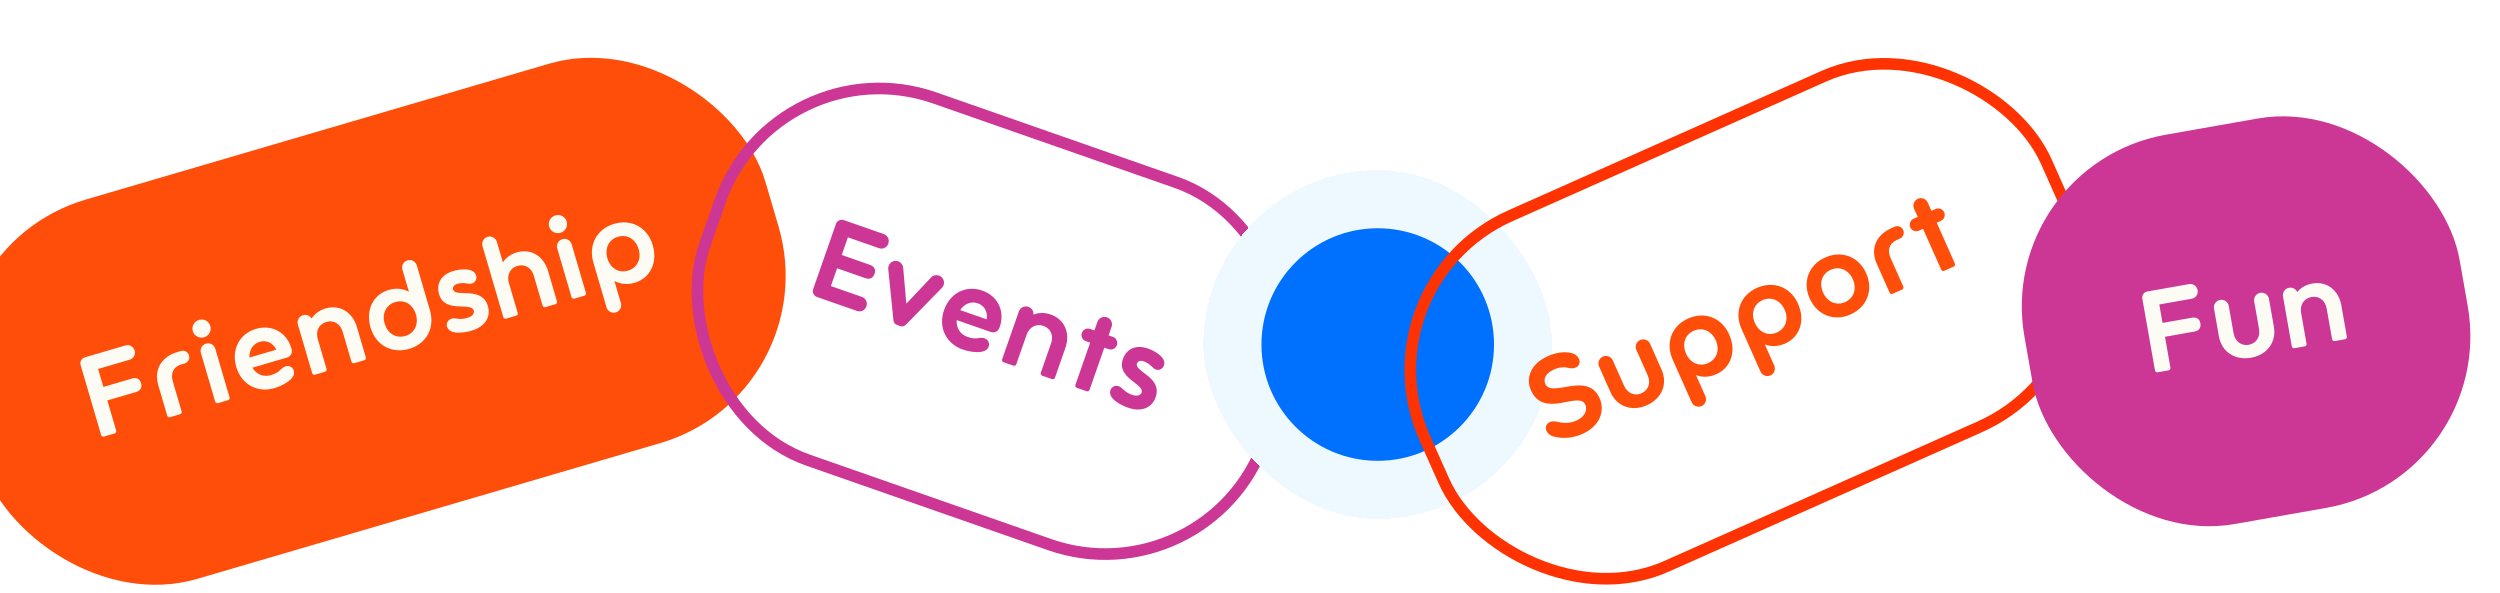 <svg width="430" height="102" viewBox="0 0 430 102" fill="none" xmlns="http://www.w3.org/2000/svg">
<rect x="-14" y="42.753" width="143" height="68" rx="30" transform="rotate(-16.342 -14 42.753)" fill="#FF4D0A"/>
<path d="M17.39 74.816L13.862 62.783C13.698 62.226 14.024 61.63 14.581 61.467L21.586 59.413C22.257 59.216 22.952 59.596 23.16 60.306C23.357 60.978 22.978 61.673 22.306 61.87L16.875 63.462L17.781 66.552L22.713 65.106C23.481 64.881 24.04 65.154 24.26 65.903C24.479 66.651 24.162 67.203 23.394 67.428L18.462 68.874L19.981 74.056C20.043 74.267 19.921 74.491 19.71 74.553L17.886 75.087C17.675 75.149 17.452 75.027 17.39 74.816ZM30.55 60.536L31.125 60.368C31.72 60.193 32.341 60.532 32.515 61.127C32.69 61.722 32.35 62.343 31.756 62.517L31.18 62.686C29.76 63.102 29.331 64.27 29.725 65.614L31.239 70.776C31.295 70.968 31.173 71.192 30.981 71.248L29.234 71.76C29.042 71.816 28.819 71.694 28.763 71.502L27.232 66.282C26.473 63.691 27.632 61.392 30.55 60.536ZM37.01 69.084L34.551 60.697C34.354 60.025 34.747 59.306 35.438 59.103C36.11 58.906 36.83 59.3 37.027 59.971L39.486 68.358C39.542 68.55 39.42 68.773 39.228 68.83L37.481 69.342C37.29 69.398 37.066 69.276 37.01 69.084ZM33.162 56.957C32.92 56.131 33.395 55.263 34.239 55.015C35.065 54.773 35.933 55.248 36.175 56.073C36.417 56.898 35.943 57.767 35.117 58.009C34.273 58.257 33.404 57.782 33.162 56.957ZM49.3 61.52L43.408 63.248C44.094 64.381 45.309 64.9 46.576 64.528C47.305 64.314 47.867 64.025 48.341 63.511C48.597 63.248 48.882 63.081 49.132 63.008C49.784 62.817 50.372 63.186 50.535 63.743C50.98 65.259 48.303 66.439 47.229 66.755C44.254 67.627 41.518 66.116 40.64 63.122C39.763 60.128 41.172 57.401 44.032 56.562C46.776 55.758 49.313 57.16 50.13 59.943C50.416 60.922 49.799 61.374 49.3 61.52ZM44.685 58.789C43.514 59.132 42.843 60.183 42.896 61.502L47.521 60.145C46.974 58.993 45.855 58.445 44.685 58.789ZM60.449 62.212L58.929 57.03C58.535 55.686 57.377 55.005 56.129 55.37C54.862 55.742 54.255 56.941 54.649 58.285L56.169 63.466C56.225 63.658 56.103 63.882 55.911 63.938L54.164 64.45C53.972 64.506 53.749 64.384 53.693 64.192L51.234 55.805C51.037 55.134 51.43 54.414 52.121 54.211C52.697 54.042 53.314 54.299 53.587 54.803C54.117 53.98 54.937 53.365 56.011 53.05C58.41 52.346 60.628 53.655 61.388 56.246L62.924 61.486C62.98 61.678 62.858 61.901 62.666 61.957L60.92 62.469C60.728 62.526 60.505 62.403 60.449 62.212ZM69.724 57.783C71.279 57.327 72.043 55.81 71.531 54.064C71.03 52.356 69.568 51.492 68.014 51.948C66.421 52.415 65.656 53.932 66.157 55.64C66.669 57.386 68.131 58.25 69.724 57.783ZM71.687 45.64L73.949 53.355C74.838 56.387 73.352 59.137 70.377 60.009C67.383 60.887 64.628 59.381 63.739 56.349C62.861 53.355 64.156 50.662 66.862 49.868C68.109 49.502 69.313 49.629 70.331 50.185L69.211 46.366C69.014 45.694 69.408 44.974 70.079 44.777C70.77 44.575 71.49 44.968 71.687 45.64ZM77.977 46.609C79.033 46.3 81.47 45.939 81.897 47.398C82.061 47.955 81.785 48.577 81.171 48.757C80.921 48.831 80.605 48.819 80.272 48.75C79.7 48.647 79.186 48.672 78.63 48.835C78.073 48.999 77.812 49.388 77.942 49.829C78.353 51.23 82.89 49.149 83.915 52.642C84.483 54.581 83.379 56.218 81.095 56.887C80.039 57.197 77.331 57.699 76.887 56.183C76.724 55.626 77.019 54.998 77.671 54.806C77.921 54.733 78.256 54.739 78.608 54.803C79.249 54.927 79.809 54.846 80.442 54.661C81.306 54.408 81.618 53.837 81.494 53.414C81.044 51.879 76.506 53.96 75.521 50.602C74.981 48.759 75.904 47.217 77.977 46.609ZM93.325 52.572L91.806 47.39C91.412 46.046 90.253 45.365 89.006 45.73C87.739 46.102 87.132 47.301 87.526 48.645L89.045 53.826C89.102 54.018 88.98 54.242 88.788 54.298L87.041 54.81C86.849 54.866 86.626 54.744 86.57 54.552L82.985 42.327C82.788 41.655 83.181 40.936 83.872 40.733C84.544 40.536 85.264 40.929 85.461 41.601L86.496 45.133C87.013 44.335 87.833 43.719 88.888 43.41C91.287 42.706 93.505 44.015 94.265 46.606L95.801 51.846C95.857 52.038 95.735 52.261 95.543 52.317L93.797 52.829C93.605 52.886 93.382 52.764 93.325 52.572ZM98.303 51.112L95.844 42.725C95.647 42.053 96.04 41.334 96.731 41.131C97.403 40.934 98.123 41.328 98.32 41.999L100.779 50.386C100.835 50.578 100.713 50.801 100.521 50.858L98.775 51.37C98.582 51.426 98.359 51.304 98.303 51.112ZM94.455 38.985C94.213 38.159 94.688 37.291 95.532 37.043C96.358 36.801 97.226 37.276 97.468 38.101C97.71 38.926 97.236 39.795 96.41 40.037C95.566 40.285 94.697 39.81 94.455 38.985ZM106.285 40.727C104.73 41.182 103.966 42.699 104.478 44.445C104.979 46.153 106.441 47.017 107.995 46.561C109.588 46.094 110.353 44.578 109.852 42.87C109.34 41.123 107.878 40.26 106.285 40.727ZM104.322 52.869L102.06 45.154C101.171 42.122 102.657 39.373 105.632 38.5C108.626 37.623 111.381 39.128 112.27 42.16C113.148 45.154 111.853 47.847 109.147 48.641C107.9 49.007 106.695 48.88 105.678 48.324L106.798 52.144C106.995 52.815 106.601 53.535 105.93 53.732C105.239 53.934 104.519 53.541 104.322 52.869Z" fill="#FCFCF4"/>
<rect x="133.412" y="7.279" width="102" height="66" rx="29" transform="rotate(19.271 133.412 7.279)" stroke="#CC3694" stroke-width="2"/>
<path d="M139.865 49.727L143.786 38.512C143.977 37.965 144.589 37.67 145.136 37.861L152.027 40.271C152.688 40.502 153.032 41.215 152.787 41.914C152.556 42.575 151.843 42.918 151.182 42.687L145.839 40.819L144.777 43.859L149.629 45.555C150.384 45.819 150.679 46.367 150.422 47.104C150.164 47.84 149.585 48.104 148.83 47.84L143.978 46.143L142.909 49.202L148.251 51.07C148.912 51.301 149.256 52.014 149.025 52.675C148.781 53.373 148.067 53.717 147.407 53.486L140.516 51.077C139.968 50.886 139.673 50.274 139.865 49.727ZM153.659 54.973L152.78 46.276C152.708 45.573 153.223 44.947 153.945 44.882C154.123 44.859 154.325 44.888 154.476 44.941C154.929 45.099 155.29 45.522 155.345 46.029L155.887 52.235L160.16 47.712C160.5 47.343 161.046 47.238 161.499 47.396C161.669 47.455 161.844 47.559 161.969 47.688C162.493 48.188 162.507 48.998 162.012 49.503L155.906 55.758C155.54 56.139 155.235 56.223 154.8 56.071L154.328 55.906C153.894 55.755 153.708 55.499 153.659 54.973ZM170.349 57.079L164.553 55.053C164.452 56.373 165.137 57.503 166.383 57.939C167.101 58.19 167.726 58.281 168.411 58.139C168.772 58.075 169.101 58.105 169.346 58.191C169.988 58.415 170.251 59.058 170.059 59.605C169.538 61.097 166.675 60.498 165.618 60.129C162.691 59.106 161.347 56.284 162.377 53.339C163.407 50.394 166.141 48.998 168.954 49.981C171.653 50.925 172.899 53.543 171.942 56.28C171.605 57.243 170.84 57.251 170.349 57.079ZM168.188 52.171C167.036 51.769 165.878 52.232 165.154 53.335L169.704 54.926C169.931 53.67 169.34 52.574 168.188 52.171ZM179.01 64.133L180.793 59.036C181.255 57.714 180.71 56.485 179.482 56.056C178.236 55.621 177.044 56.242 176.582 57.564L174.8 62.661C174.734 62.85 174.505 62.961 174.316 62.895L172.598 62.294C172.409 62.228 172.299 61.998 172.365 61.81L175.249 53.559C175.48 52.899 176.219 52.542 176.899 52.78C177.465 52.978 177.818 53.546 177.746 54.114C178.656 53.755 179.681 53.732 180.738 54.101C183.098 54.926 184.139 57.282 183.248 59.831L181.446 64.985C181.38 65.173 181.15 65.284 180.962 65.218L179.244 64.617C179.055 64.551 178.944 64.322 179.01 64.133ZM190.677 60.055L189.941 59.798L187.4 67.066C187.334 67.255 187.104 67.365 186.915 67.299L185.197 66.699C185.009 66.633 184.898 66.403 184.964 66.215L187.505 58.946L186.769 58.689C186.184 58.484 185.877 57.847 186.081 57.262C186.286 56.677 186.923 56.37 187.508 56.574L188.245 56.832L188.76 55.359C188.991 54.698 189.729 54.342 190.409 54.58C191.07 54.811 191.426 55.55 191.195 56.211L190.68 57.683L191.416 57.941C192.002 58.145 192.309 58.782 192.104 59.367C191.899 59.953 191.262 60.26 190.677 60.055ZM197.46 59.948C198.499 60.311 200.69 61.437 200.188 62.872C199.997 63.419 199.41 63.765 198.805 63.554C198.56 63.468 198.31 63.275 198.079 63.024C197.674 62.607 197.242 62.329 196.694 62.138C196.147 61.946 195.708 62.111 195.556 62.545C195.074 63.923 199.975 64.874 198.774 68.31C198.107 70.217 196.257 70.904 194.01 70.119C192.972 69.756 190.478 68.587 190.999 67.096C191.19 66.548 191.796 66.209 192.438 66.434C192.684 66.519 192.953 66.719 193.202 66.976C193.65 67.451 194.153 67.711 194.776 67.929C195.625 68.226 196.211 67.944 196.356 67.528C196.885 66.018 191.984 65.067 193.139 61.763C193.772 59.951 195.421 59.235 197.46 59.948Z" fill="#CC3694"/>
<g filter="url(#filter0_d_228_3717)">
<rect x="206.971" y="25.261" width="60" height="60" rx="30" fill="#EDF9FF" shape-rendering="crispEdges"/>
<circle cx="236.971" cy="55.261" r="20" fill="#0070FF"/>
</g>
<rect x="233.291" y="48.909" width="117" height="66" rx="29" transform="rotate(-24 233.291 48.909)" stroke="#FF3301" stroke-width="2"/>
<path d="M266.241 61.254C267.575 60.66 269.019 60.411 270.294 60.719C271.472 61.005 271.944 62.065 271.575 62.711C271.447 62.965 271.234 63.125 271.014 63.223C270.594 63.41 270.076 63.378 269.483 63.226C268.775 63.06 267.96 63.247 267.266 63.556C265.75 64.231 265.444 65.265 265.785 66.032C266.892 68.517 273.031 63.77 275.138 68.502C276.033 70.512 275.357 73.221 272.177 74.636C270.497 75.385 268.854 75.481 267.286 75.107C266.108 74.821 265.636 73.761 266.005 73.115C266.133 72.862 266.346 72.701 266.565 72.603C266.986 72.416 267.503 72.448 268.096 72.6C269.098 72.833 270.111 72.798 271.152 72.334C272.687 71.651 273.054 70.459 272.672 69.6C271.59 67.17 265.531 72.1 263.319 67.131C262.465 65.212 263.062 62.669 266.241 61.254ZM277.015 67.469L275.039 63.029C274.754 62.39 275.048 61.624 275.706 61.331C276.345 61.046 277.111 61.34 277.396 61.98L279.348 66.365C279.917 67.644 281.156 68.165 282.344 67.636C283.532 67.107 283.974 65.838 283.404 64.559L281.452 60.174C281.167 59.534 281.461 58.769 282.101 58.484C282.758 58.191 283.524 58.485 283.809 59.124L285.785 63.564C286.884 66.031 285.84 68.554 283.263 69.701C280.687 70.848 278.114 69.936 277.015 67.469ZM291.299 56.906C289.819 57.565 289.264 59.169 290.004 60.832C290.728 62.458 292.292 63.119 293.772 62.46C295.289 61.785 295.844 60.181 295.12 58.554C294.38 56.892 292.816 56.231 291.299 56.906ZM290.972 69.202L287.702 61.857C286.417 58.97 287.524 56.047 290.356 54.787C293.206 53.518 296.137 54.643 297.422 57.529C298.691 60.38 297.767 63.221 295.191 64.368C294.003 64.897 292.793 64.932 291.71 64.517L293.329 68.153C293.614 68.792 293.32 69.558 292.681 69.843C292.023 70.135 291.257 69.841 290.972 69.202ZM303.142 51.633C301.662 52.292 301.107 53.897 301.847 55.559C302.571 57.186 304.135 57.847 305.615 57.188C307.131 56.513 307.687 54.908 306.963 53.282C306.222 51.619 304.658 50.958 303.142 51.633ZM302.815 63.929L299.545 56.584C298.259 53.698 299.366 50.775 302.198 49.514C305.048 48.245 307.98 49.37 309.265 52.257C310.534 55.107 309.61 57.949 307.033 59.096C305.846 59.624 304.636 59.66 303.553 59.244L305.172 62.88C305.456 63.52 305.163 64.285 304.523 64.57C303.865 64.863 303.1 64.569 302.815 63.929ZM318.291 54.083C315.459 55.344 312.547 54.211 311.261 51.324C309.992 48.474 311.099 45.551 313.931 44.29C316.781 43.021 319.712 44.146 320.981 46.996C322.267 49.883 321.142 52.814 318.291 54.083ZM317.348 51.964C318.864 51.289 319.42 49.684 318.679 48.021C317.955 46.395 316.391 45.734 314.875 46.41C313.395 47.068 312.839 48.673 313.563 50.299C314.304 51.962 315.868 52.623 317.348 51.964ZM325.328 39.238L325.876 38.994C326.442 38.742 327.102 38.995 327.354 39.562C327.607 40.128 327.353 40.788 326.787 41.04L326.239 41.284C324.887 41.886 324.617 43.101 325.187 44.38L327.375 49.295C327.456 49.477 327.365 49.715 327.182 49.796L325.52 50.537C325.337 50.618 325.099 50.527 325.018 50.344L322.805 45.374C321.707 42.908 322.55 40.474 325.328 39.238ZM333.83 37.992L333.118 38.309L336.25 45.343C336.331 45.526 336.24 45.764 336.057 45.845L334.394 46.585C334.212 46.667 333.974 46.575 333.893 46.393L330.761 39.358L330.048 39.676C329.482 39.928 328.822 39.675 328.569 39.108C328.317 38.542 328.571 37.882 329.137 37.629L329.85 37.312L329.215 35.887C328.93 35.248 329.224 34.482 329.882 34.189C330.522 33.904 331.287 34.198 331.572 34.838L332.207 36.263L332.919 35.946C333.486 35.693 334.146 35.947 334.398 36.513C334.65 37.08 334.397 37.74 333.83 37.992Z" fill="#FF4D0A"/>
<rect x="343" y="28.377" width="76" height="68" rx="30" transform="rotate(-10 343 28.377)" fill="#CC3694"/>
<path d="M370.656 63.711L368.478 51.361C368.378 50.79 368.767 50.234 369.338 50.133L376.527 48.866C377.217 48.744 377.865 49.198 377.994 49.927C378.115 50.617 377.661 51.265 376.972 51.387L371.398 52.37L371.957 55.541L377.019 54.648C377.807 54.509 378.333 54.843 378.468 55.611C378.604 56.379 378.227 56.893 377.439 57.032L372.377 57.924L373.315 63.242C373.353 63.459 373.207 63.667 372.99 63.705L371.119 64.035C370.903 64.073 370.694 63.928 370.656 63.711ZM381.651 57.852L380.807 53.066C380.686 52.377 381.156 51.705 381.865 51.58C382.555 51.459 383.227 51.929 383.348 52.618L384.182 57.345C384.425 58.724 385.501 59.529 386.781 59.304C388.062 59.078 388.797 57.953 388.554 56.574L387.721 51.847C387.599 51.158 388.07 50.486 388.759 50.364C389.468 50.239 390.14 50.71 390.262 51.399L391.106 56.185C391.574 58.844 389.951 61.04 387.174 61.529C384.397 62.019 382.12 60.511 381.651 57.852ZM401.121 58.359L400.183 53.041C399.94 51.663 398.864 50.857 397.583 51.083C396.283 51.312 395.547 52.437 395.791 53.816L396.728 59.134C396.763 59.331 396.617 59.539 396.42 59.574L394.628 59.89C394.431 59.925 394.222 59.779 394.187 59.582L392.67 50.975C392.548 50.285 393.019 49.613 393.728 49.488C394.319 49.384 394.904 49.708 395.119 50.238C395.737 49.479 396.62 48.958 397.723 48.764C400.185 48.33 402.244 49.875 402.713 52.534L403.661 57.911C403.696 58.108 403.55 58.317 403.353 58.352L401.561 58.668C401.364 58.702 401.155 58.556 401.121 58.359Z" fill="#FCFCF4"/>
<defs>
<filter id="filter0_d_228_3717" x="202.971" y="25.261" width="68" height="68" filterUnits="userSpaceOnUse" color-interpolation-filters="sRGB">
<feFlood flood-opacity="0" result="BackgroundImageFix"/>
<feColorMatrix in="SourceAlpha" type="matrix" values="0 0 0 0 0 0 0 0 0 0 0 0 0 0 0 0 0 0 127 0" result="hardAlpha"/>
<feOffset dy="4"/>
<feGaussianBlur stdDeviation="2"/>
<feComposite in2="hardAlpha" operator="out"/>
<feColorMatrix type="matrix" values="0 0 0 0 0 0 0 0 0 0 0 0 0 0 0 0 0 0 0.04 0"/>
<feBlend mode="normal" in2="BackgroundImageFix" result="effect1_dropShadow_228_3717"/>
<feBlend mode="normal" in="SourceGraphic" in2="effect1_dropShadow_228_3717" result="shape"/>
</filter>
</defs>
</svg>
